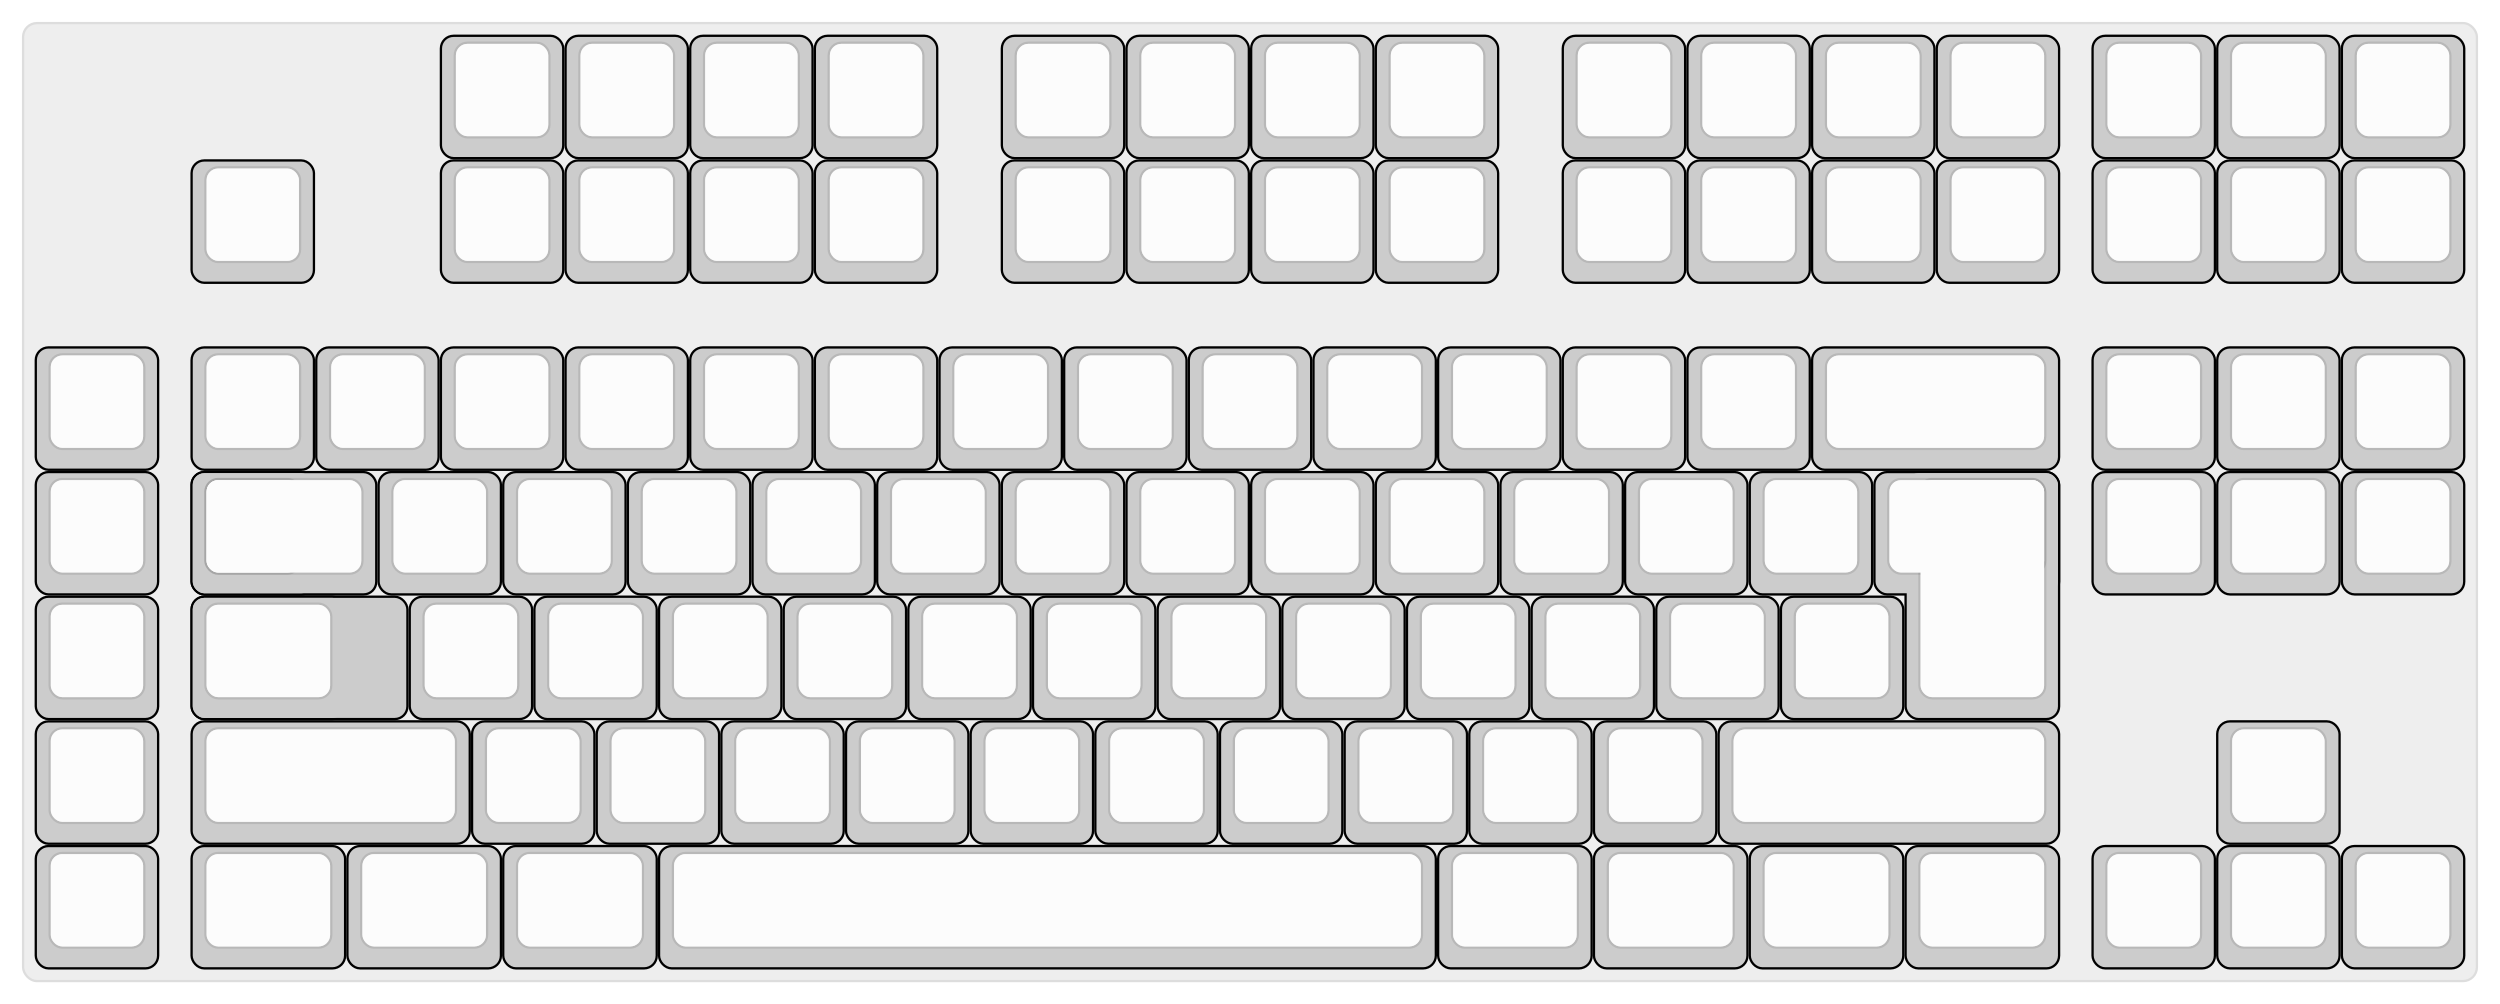 
  <svg width='1083px'
       height='435px'
       viewBox='0 0 1083 435'
       xmlns='http://www.w3.org/2000/svg'
       xmlns:xlink="http://www.w3.org/1999/xlink">

    <style type='text/css'>
    .keycap .border { stroke: black; stroke-width: 2; }
    .keycap .inner.border { stroke: rgba(0,0,0,.1); }
    </style>
    <defs>
      <linearGradient id="DCS">
        <stop offset="0%" stop-color="black" stop-opacity="0"/>
        <stop offset="40%" stop-color="black" stop-opacity="0.1"/>
        <stop offset="60%" stop-color="black" stop-opacity="0.1"/>
        <stop offset="100%" stop-color="black" stop-opacity="0"/>
      </linearGradient>
      <linearGradient id="SPACE" x1="0%" x2="0%" y1="0%" y2="100%">
        <stop offset="0%" stop-color="black" stop-opacity="0.1"/>
        <stop offset="20%" stop-color="black" stop-opacity="0.0"/>
        <stop offset="40%" stop-color="black" stop-opacity="0.0"/>
        <stop offset="100%" stop-color="black" stop-opacity="0.1"/>
      </linearGradient>
      <radialGradient id="DSA">
        <stop offset="0%" stop-color="black" stop-opacity="0.1"/>
        <stop offset="10%" stop-color="black" stop-opacity="0.1"/>
        <stop offset="100%" stop-color="black" stop-opacity="0"/>
      </radialGradient>
      <radialGradient id="SA" xlink:href="#DSA" />
    </defs>

    <g transform='translate(10,10)'>
      <rect width="1063" height="415"
            stroke="#ddd" stroke-width="1" fill="#eeeeee" rx="6"/>
      <g transform='translate(5,5)'>
        
  <g class='  keycap'
  >

  
    <!-- Outer Border -->
    <rect x="176.5" y="1"
          width="52" height="52"
          rx="5" fill="#cccccc" class="outer border"/>
    
    <!-- Outer Fill -->
    <rect x="176.5" y="1"
          width="52" height="52"
          rx="5" fill="#cccccc"/>
    

    
      <!-- Inner Border -->
      <rect x="182.5" y="4"
            width="40" height="40"
            rx="5" fill="#fcfcfc" class="inner border"/>
      
      <!-- Inner Fill -->
      <rect x="182.5" y="4"
            width="40" height="40"
            rx="5" fill="#fcfcfc"/>
      
      

     
   
  </g>

  <g class='  keycap'
  >

  
    <!-- Outer Border -->
    <rect x="230.5" y="1"
          width="52" height="52"
          rx="5" fill="#cccccc" class="outer border"/>
    
    <!-- Outer Fill -->
    <rect x="230.5" y="1"
          width="52" height="52"
          rx="5" fill="#cccccc"/>
    

    
      <!-- Inner Border -->
      <rect x="236.5" y="4"
            width="40" height="40"
            rx="5" fill="#fcfcfc" class="inner border"/>
      
      <!-- Inner Fill -->
      <rect x="236.5" y="4"
            width="40" height="40"
            rx="5" fill="#fcfcfc"/>
      
      

     
   
  </g>

  <g class='  keycap'
  >

  
    <!-- Outer Border -->
    <rect x="284.5" y="1"
          width="52" height="52"
          rx="5" fill="#cccccc" class="outer border"/>
    
    <!-- Outer Fill -->
    <rect x="284.5" y="1"
          width="52" height="52"
          rx="5" fill="#cccccc"/>
    

    
      <!-- Inner Border -->
      <rect x="290.5" y="4"
            width="40" height="40"
            rx="5" fill="#fcfcfc" class="inner border"/>
      
      <!-- Inner Fill -->
      <rect x="290.5" y="4"
            width="40" height="40"
            rx="5" fill="#fcfcfc"/>
      
      

     
   
  </g>

  <g class='  keycap'
  >

  
    <!-- Outer Border -->
    <rect x="338.5" y="1"
          width="52" height="52"
          rx="5" fill="#cccccc" class="outer border"/>
    
    <!-- Outer Fill -->
    <rect x="338.5" y="1"
          width="52" height="52"
          rx="5" fill="#cccccc"/>
    

    
      <!-- Inner Border -->
      <rect x="344.5" y="4"
            width="40" height="40"
            rx="5" fill="#fcfcfc" class="inner border"/>
      
      <!-- Inner Fill -->
      <rect x="344.5" y="4"
            width="40" height="40"
            rx="5" fill="#fcfcfc"/>
      
      

     
   
  </g>

  <g class='  keycap'
  >

  
    <!-- Outer Border -->
    <rect x="419.5" y="1"
          width="52" height="52"
          rx="5" fill="#cccccc" class="outer border"/>
    
    <!-- Outer Fill -->
    <rect x="419.5" y="1"
          width="52" height="52"
          rx="5" fill="#cccccc"/>
    

    
      <!-- Inner Border -->
      <rect x="425.5" y="4"
            width="40" height="40"
            rx="5" fill="#fcfcfc" class="inner border"/>
      
      <!-- Inner Fill -->
      <rect x="425.5" y="4"
            width="40" height="40"
            rx="5" fill="#fcfcfc"/>
      
      

     
   
  </g>

  <g class='  keycap'
  >

  
    <!-- Outer Border -->
    <rect x="473.5" y="1"
          width="52" height="52"
          rx="5" fill="#cccccc" class="outer border"/>
    
    <!-- Outer Fill -->
    <rect x="473.5" y="1"
          width="52" height="52"
          rx="5" fill="#cccccc"/>
    

    
      <!-- Inner Border -->
      <rect x="479.5" y="4"
            width="40" height="40"
            rx="5" fill="#fcfcfc" class="inner border"/>
      
      <!-- Inner Fill -->
      <rect x="479.5" y="4"
            width="40" height="40"
            rx="5" fill="#fcfcfc"/>
      
      

     
   
  </g>

  <g class='  keycap'
  >

  
    <!-- Outer Border -->
    <rect x="527.5" y="1"
          width="52" height="52"
          rx="5" fill="#cccccc" class="outer border"/>
    
    <!-- Outer Fill -->
    <rect x="527.5" y="1"
          width="52" height="52"
          rx="5" fill="#cccccc"/>
    

    
      <!-- Inner Border -->
      <rect x="533.5" y="4"
            width="40" height="40"
            rx="5" fill="#fcfcfc" class="inner border"/>
      
      <!-- Inner Fill -->
      <rect x="533.5" y="4"
            width="40" height="40"
            rx="5" fill="#fcfcfc"/>
      
      

     
   
  </g>

  <g class='  keycap'
  >

  
    <!-- Outer Border -->
    <rect x="581.5" y="1"
          width="52" height="52"
          rx="5" fill="#cccccc" class="outer border"/>
    
    <!-- Outer Fill -->
    <rect x="581.5" y="1"
          width="52" height="52"
          rx="5" fill="#cccccc"/>
    

    
      <!-- Inner Border -->
      <rect x="587.5" y="4"
            width="40" height="40"
            rx="5" fill="#fcfcfc" class="inner border"/>
      
      <!-- Inner Fill -->
      <rect x="587.5" y="4"
            width="40" height="40"
            rx="5" fill="#fcfcfc"/>
      
      

     
   
  </g>

  <g class='  keycap'
  >

  
    <!-- Outer Border -->
    <rect x="662.5" y="1"
          width="52" height="52"
          rx="5" fill="#cccccc" class="outer border"/>
    
    <!-- Outer Fill -->
    <rect x="662.5" y="1"
          width="52" height="52"
          rx="5" fill="#cccccc"/>
    

    
      <!-- Inner Border -->
      <rect x="668.5" y="4"
            width="40" height="40"
            rx="5" fill="#fcfcfc" class="inner border"/>
      
      <!-- Inner Fill -->
      <rect x="668.5" y="4"
            width="40" height="40"
            rx="5" fill="#fcfcfc"/>
      
      

     
   
  </g>

  <g class='  keycap'
  >

  
    <!-- Outer Border -->
    <rect x="716.5" y="1"
          width="52" height="52"
          rx="5" fill="#cccccc" class="outer border"/>
    
    <!-- Outer Fill -->
    <rect x="716.5" y="1"
          width="52" height="52"
          rx="5" fill="#cccccc"/>
    

    
      <!-- Inner Border -->
      <rect x="722.5" y="4"
            width="40" height="40"
            rx="5" fill="#fcfcfc" class="inner border"/>
      
      <!-- Inner Fill -->
      <rect x="722.5" y="4"
            width="40" height="40"
            rx="5" fill="#fcfcfc"/>
      
      

     
   
  </g>

  <g class='  keycap'
  >

  
    <!-- Outer Border -->
    <rect x="770.5" y="1"
          width="52" height="52"
          rx="5" fill="#cccccc" class="outer border"/>
    
    <!-- Outer Fill -->
    <rect x="770.5" y="1"
          width="52" height="52"
          rx="5" fill="#cccccc"/>
    

    
      <!-- Inner Border -->
      <rect x="776.5" y="4"
            width="40" height="40"
            rx="5" fill="#fcfcfc" class="inner border"/>
      
      <!-- Inner Fill -->
      <rect x="776.5" y="4"
            width="40" height="40"
            rx="5" fill="#fcfcfc"/>
      
      

     
   
  </g>

  <g class='  keycap'
  >

  
    <!-- Outer Border -->
    <rect x="824.5" y="1"
          width="52" height="52"
          rx="5" fill="#cccccc" class="outer border"/>
    
    <!-- Outer Fill -->
    <rect x="824.5" y="1"
          width="52" height="52"
          rx="5" fill="#cccccc"/>
    

    
      <!-- Inner Border -->
      <rect x="830.5" y="4"
            width="40" height="40"
            rx="5" fill="#fcfcfc" class="inner border"/>
      
      <!-- Inner Fill -->
      <rect x="830.5" y="4"
            width="40" height="40"
            rx="5" fill="#fcfcfc"/>
      
      

     
   
  </g>

  <g class='  keycap'
  >

  
    <!-- Outer Border -->
    <rect x="892" y="1"
          width="52" height="52"
          rx="5" fill="#cccccc" class="outer border"/>
    
    <!-- Outer Fill -->
    <rect x="892" y="1"
          width="52" height="52"
          rx="5" fill="#cccccc"/>
    

    
      <!-- Inner Border -->
      <rect x="898" y="4"
            width="40" height="40"
            rx="5" fill="#fcfcfc" class="inner border"/>
      
      <!-- Inner Fill -->
      <rect x="898" y="4"
            width="40" height="40"
            rx="5" fill="#fcfcfc"/>
      
      

     
   
  </g>

  <g class='  keycap'
  >

  
    <!-- Outer Border -->
    <rect x="946" y="1"
          width="52" height="52"
          rx="5" fill="#cccccc" class="outer border"/>
    
    <!-- Outer Fill -->
    <rect x="946" y="1"
          width="52" height="52"
          rx="5" fill="#cccccc"/>
    

    
      <!-- Inner Border -->
      <rect x="952" y="4"
            width="40" height="40"
            rx="5" fill="#fcfcfc" class="inner border"/>
      
      <!-- Inner Fill -->
      <rect x="952" y="4"
            width="40" height="40"
            rx="5" fill="#fcfcfc"/>
      
      

     
   
  </g>

  <g class='  keycap'
  >

  
    <!-- Outer Border -->
    <rect x="1000" y="1"
          width="52" height="52"
          rx="5" fill="#cccccc" class="outer border"/>
    
    <!-- Outer Fill -->
    <rect x="1000" y="1"
          width="52" height="52"
          rx="5" fill="#cccccc"/>
    

    
      <!-- Inner Border -->
      <rect x="1006" y="4"
            width="40" height="40"
            rx="5" fill="#fcfcfc" class="inner border"/>
      
      <!-- Inner Fill -->
      <rect x="1006" y="4"
            width="40" height="40"
            rx="5" fill="#fcfcfc"/>
      
      

     
   
  </g>

  <g class='  keycap'
  >

  
    <!-- Outer Border -->
    <rect x="68.5" y="55"
          width="52" height="52"
          rx="5" fill="#cccccc" class="outer border"/>
    
    <!-- Outer Fill -->
    <rect x="68.5" y="55"
          width="52" height="52"
          rx="5" fill="#cccccc"/>
    

    
      <!-- Inner Border -->
      <rect x="74.5" y="58"
            width="40" height="40"
            rx="5" fill="#fcfcfc" class="inner border"/>
      
      <!-- Inner Fill -->
      <rect x="74.5" y="58"
            width="40" height="40"
            rx="5" fill="#fcfcfc"/>
      
      

     
   
  </g>

  <g class='  keycap'
  >

  
    <!-- Outer Border -->
    <rect x="176.5" y="55"
          width="52" height="52"
          rx="5" fill="#cccccc" class="outer border"/>
    
    <!-- Outer Fill -->
    <rect x="176.5" y="55"
          width="52" height="52"
          rx="5" fill="#cccccc"/>
    

    
      <!-- Inner Border -->
      <rect x="182.5" y="58"
            width="40" height="40"
            rx="5" fill="#fcfcfc" class="inner border"/>
      
      <!-- Inner Fill -->
      <rect x="182.5" y="58"
            width="40" height="40"
            rx="5" fill="#fcfcfc"/>
      
      

     
   
  </g>

  <g class='  keycap'
  >

  
    <!-- Outer Border -->
    <rect x="230.5" y="55"
          width="52" height="52"
          rx="5" fill="#cccccc" class="outer border"/>
    
    <!-- Outer Fill -->
    <rect x="230.5" y="55"
          width="52" height="52"
          rx="5" fill="#cccccc"/>
    

    
      <!-- Inner Border -->
      <rect x="236.5" y="58"
            width="40" height="40"
            rx="5" fill="#fcfcfc" class="inner border"/>
      
      <!-- Inner Fill -->
      <rect x="236.5" y="58"
            width="40" height="40"
            rx="5" fill="#fcfcfc"/>
      
      

     
   
  </g>

  <g class='  keycap'
  >

  
    <!-- Outer Border -->
    <rect x="284.5" y="55"
          width="52" height="52"
          rx="5" fill="#cccccc" class="outer border"/>
    
    <!-- Outer Fill -->
    <rect x="284.5" y="55"
          width="52" height="52"
          rx="5" fill="#cccccc"/>
    

    
      <!-- Inner Border -->
      <rect x="290.5" y="58"
            width="40" height="40"
            rx="5" fill="#fcfcfc" class="inner border"/>
      
      <!-- Inner Fill -->
      <rect x="290.5" y="58"
            width="40" height="40"
            rx="5" fill="#fcfcfc"/>
      
      

     
   
  </g>

  <g class='  keycap'
  >

  
    <!-- Outer Border -->
    <rect x="338.5" y="55"
          width="52" height="52"
          rx="5" fill="#cccccc" class="outer border"/>
    
    <!-- Outer Fill -->
    <rect x="338.5" y="55"
          width="52" height="52"
          rx="5" fill="#cccccc"/>
    

    
      <!-- Inner Border -->
      <rect x="344.5" y="58"
            width="40" height="40"
            rx="5" fill="#fcfcfc" class="inner border"/>
      
      <!-- Inner Fill -->
      <rect x="344.5" y="58"
            width="40" height="40"
            rx="5" fill="#fcfcfc"/>
      
      

     
   
  </g>

  <g class='  keycap'
  >

  
    <!-- Outer Border -->
    <rect x="419.5" y="55"
          width="52" height="52"
          rx="5" fill="#cccccc" class="outer border"/>
    
    <!-- Outer Fill -->
    <rect x="419.5" y="55"
          width="52" height="52"
          rx="5" fill="#cccccc"/>
    

    
      <!-- Inner Border -->
      <rect x="425.5" y="58"
            width="40" height="40"
            rx="5" fill="#fcfcfc" class="inner border"/>
      
      <!-- Inner Fill -->
      <rect x="425.5" y="58"
            width="40" height="40"
            rx="5" fill="#fcfcfc"/>
      
      

     
   
  </g>

  <g class='  keycap'
  >

  
    <!-- Outer Border -->
    <rect x="473.5" y="55"
          width="52" height="52"
          rx="5" fill="#cccccc" class="outer border"/>
    
    <!-- Outer Fill -->
    <rect x="473.5" y="55"
          width="52" height="52"
          rx="5" fill="#cccccc"/>
    

    
      <!-- Inner Border -->
      <rect x="479.5" y="58"
            width="40" height="40"
            rx="5" fill="#fcfcfc" class="inner border"/>
      
      <!-- Inner Fill -->
      <rect x="479.5" y="58"
            width="40" height="40"
            rx="5" fill="#fcfcfc"/>
      
      

     
   
  </g>

  <g class='  keycap'
  >

  
    <!-- Outer Border -->
    <rect x="527.5" y="55"
          width="52" height="52"
          rx="5" fill="#cccccc" class="outer border"/>
    
    <!-- Outer Fill -->
    <rect x="527.5" y="55"
          width="52" height="52"
          rx="5" fill="#cccccc"/>
    

    
      <!-- Inner Border -->
      <rect x="533.5" y="58"
            width="40" height="40"
            rx="5" fill="#fcfcfc" class="inner border"/>
      
      <!-- Inner Fill -->
      <rect x="533.5" y="58"
            width="40" height="40"
            rx="5" fill="#fcfcfc"/>
      
      

     
   
  </g>

  <g class='  keycap'
  >

  
    <!-- Outer Border -->
    <rect x="581.5" y="55"
          width="52" height="52"
          rx="5" fill="#cccccc" class="outer border"/>
    
    <!-- Outer Fill -->
    <rect x="581.5" y="55"
          width="52" height="52"
          rx="5" fill="#cccccc"/>
    

    
      <!-- Inner Border -->
      <rect x="587.5" y="58"
            width="40" height="40"
            rx="5" fill="#fcfcfc" class="inner border"/>
      
      <!-- Inner Fill -->
      <rect x="587.5" y="58"
            width="40" height="40"
            rx="5" fill="#fcfcfc"/>
      
      

     
   
  </g>

  <g class='  keycap'
  >

  
    <!-- Outer Border -->
    <rect x="662.5" y="55"
          width="52" height="52"
          rx="5" fill="#cccccc" class="outer border"/>
    
    <!-- Outer Fill -->
    <rect x="662.5" y="55"
          width="52" height="52"
          rx="5" fill="#cccccc"/>
    

    
      <!-- Inner Border -->
      <rect x="668.5" y="58"
            width="40" height="40"
            rx="5" fill="#fcfcfc" class="inner border"/>
      
      <!-- Inner Fill -->
      <rect x="668.5" y="58"
            width="40" height="40"
            rx="5" fill="#fcfcfc"/>
      
      

     
   
  </g>

  <g class='  keycap'
  >

  
    <!-- Outer Border -->
    <rect x="716.5" y="55"
          width="52" height="52"
          rx="5" fill="#cccccc" class="outer border"/>
    
    <!-- Outer Fill -->
    <rect x="716.5" y="55"
          width="52" height="52"
          rx="5" fill="#cccccc"/>
    

    
      <!-- Inner Border -->
      <rect x="722.5" y="58"
            width="40" height="40"
            rx="5" fill="#fcfcfc" class="inner border"/>
      
      <!-- Inner Fill -->
      <rect x="722.5" y="58"
            width="40" height="40"
            rx="5" fill="#fcfcfc"/>
      
      

     
   
  </g>

  <g class='  keycap'
  >

  
    <!-- Outer Border -->
    <rect x="770.5" y="55"
          width="52" height="52"
          rx="5" fill="#cccccc" class="outer border"/>
    
    <!-- Outer Fill -->
    <rect x="770.5" y="55"
          width="52" height="52"
          rx="5" fill="#cccccc"/>
    

    
      <!-- Inner Border -->
      <rect x="776.5" y="58"
            width="40" height="40"
            rx="5" fill="#fcfcfc" class="inner border"/>
      
      <!-- Inner Fill -->
      <rect x="776.5" y="58"
            width="40" height="40"
            rx="5" fill="#fcfcfc"/>
      
      

     
   
  </g>

  <g class='  keycap'
  >

  
    <!-- Outer Border -->
    <rect x="824.5" y="55"
          width="52" height="52"
          rx="5" fill="#cccccc" class="outer border"/>
    
    <!-- Outer Fill -->
    <rect x="824.5" y="55"
          width="52" height="52"
          rx="5" fill="#cccccc"/>
    

    
      <!-- Inner Border -->
      <rect x="830.5" y="58"
            width="40" height="40"
            rx="5" fill="#fcfcfc" class="inner border"/>
      
      <!-- Inner Fill -->
      <rect x="830.5" y="58"
            width="40" height="40"
            rx="5" fill="#fcfcfc"/>
      
      

     
   
  </g>

  <g class='  keycap'
  >

  
    <!-- Outer Border -->
    <rect x="892" y="55"
          width="52" height="52"
          rx="5" fill="#cccccc" class="outer border"/>
    
    <!-- Outer Fill -->
    <rect x="892" y="55"
          width="52" height="52"
          rx="5" fill="#cccccc"/>
    

    
      <!-- Inner Border -->
      <rect x="898" y="58"
            width="40" height="40"
            rx="5" fill="#fcfcfc" class="inner border"/>
      
      <!-- Inner Fill -->
      <rect x="898" y="58"
            width="40" height="40"
            rx="5" fill="#fcfcfc"/>
      
      

     
   
  </g>

  <g class='  keycap'
  >

  
    <!-- Outer Border -->
    <rect x="946" y="55"
          width="52" height="52"
          rx="5" fill="#cccccc" class="outer border"/>
    
    <!-- Outer Fill -->
    <rect x="946" y="55"
          width="52" height="52"
          rx="5" fill="#cccccc"/>
    

    
      <!-- Inner Border -->
      <rect x="952" y="58"
            width="40" height="40"
            rx="5" fill="#fcfcfc" class="inner border"/>
      
      <!-- Inner Fill -->
      <rect x="952" y="58"
            width="40" height="40"
            rx="5" fill="#fcfcfc"/>
      
      

     
   
  </g>

  <g class='  keycap'
  >

  
    <!-- Outer Border -->
    <rect x="1000" y="55"
          width="52" height="52"
          rx="5" fill="#cccccc" class="outer border"/>
    
    <!-- Outer Fill -->
    <rect x="1000" y="55"
          width="52" height="52"
          rx="5" fill="#cccccc"/>
    

    
      <!-- Inner Border -->
      <rect x="1006" y="58"
            width="40" height="40"
            rx="5" fill="#fcfcfc" class="inner border"/>
      
      <!-- Inner Fill -->
      <rect x="1006" y="58"
            width="40" height="40"
            rx="5" fill="#fcfcfc"/>
      
      

     
   
  </g>

  <g class='  keycap'
  >

  
    <!-- Outer Border -->
    <rect x="1" y="136"
          width="52" height="52"
          rx="5" fill="#cccccc" class="outer border"/>
    
    <!-- Outer Fill -->
    <rect x="1" y="136"
          width="52" height="52"
          rx="5" fill="#cccccc"/>
    

    
      <!-- Inner Border -->
      <rect x="7" y="139"
            width="40" height="40"
            rx="5" fill="#fcfcfc" class="inner border"/>
      
      <!-- Inner Fill -->
      <rect x="7" y="139"
            width="40" height="40"
            rx="5" fill="#fcfcfc"/>
      
      

     
   
  </g>

  <g class='  keycap'
  >

  
    <!-- Outer Border -->
    <rect x="68.5" y="136"
          width="52" height="52"
          rx="5" fill="#cccccc" class="outer border"/>
    
    <!-- Outer Fill -->
    <rect x="68.5" y="136"
          width="52" height="52"
          rx="5" fill="#cccccc"/>
    

    
      <!-- Inner Border -->
      <rect x="74.5" y="139"
            width="40" height="40"
            rx="5" fill="#fcfcfc" class="inner border"/>
      
      <!-- Inner Fill -->
      <rect x="74.5" y="139"
            width="40" height="40"
            rx="5" fill="#fcfcfc"/>
      
      

     
   
  </g>

  <g class='  keycap'
  >

  
    <!-- Outer Border -->
    <rect x="122.5" y="136"
          width="52" height="52"
          rx="5" fill="#cccccc" class="outer border"/>
    
    <!-- Outer Fill -->
    <rect x="122.5" y="136"
          width="52" height="52"
          rx="5" fill="#cccccc"/>
    

    
      <!-- Inner Border -->
      <rect x="128.5" y="139"
            width="40" height="40"
            rx="5" fill="#fcfcfc" class="inner border"/>
      
      <!-- Inner Fill -->
      <rect x="128.5" y="139"
            width="40" height="40"
            rx="5" fill="#fcfcfc"/>
      
      

     
   
  </g>

  <g class='  keycap'
  >

  
    <!-- Outer Border -->
    <rect x="176.5" y="136"
          width="52" height="52"
          rx="5" fill="#cccccc" class="outer border"/>
    
    <!-- Outer Fill -->
    <rect x="176.5" y="136"
          width="52" height="52"
          rx="5" fill="#cccccc"/>
    

    
      <!-- Inner Border -->
      <rect x="182.5" y="139"
            width="40" height="40"
            rx="5" fill="#fcfcfc" class="inner border"/>
      
      <!-- Inner Fill -->
      <rect x="182.5" y="139"
            width="40" height="40"
            rx="5" fill="#fcfcfc"/>
      
      

     
   
  </g>

  <g class='  keycap'
  >

  
    <!-- Outer Border -->
    <rect x="230.5" y="136"
          width="52" height="52"
          rx="5" fill="#cccccc" class="outer border"/>
    
    <!-- Outer Fill -->
    <rect x="230.5" y="136"
          width="52" height="52"
          rx="5" fill="#cccccc"/>
    

    
      <!-- Inner Border -->
      <rect x="236.5" y="139"
            width="40" height="40"
            rx="5" fill="#fcfcfc" class="inner border"/>
      
      <!-- Inner Fill -->
      <rect x="236.5" y="139"
            width="40" height="40"
            rx="5" fill="#fcfcfc"/>
      
      

     
   
  </g>

  <g class='  keycap'
  >

  
    <!-- Outer Border -->
    <rect x="284.5" y="136"
          width="52" height="52"
          rx="5" fill="#cccccc" class="outer border"/>
    
    <!-- Outer Fill -->
    <rect x="284.5" y="136"
          width="52" height="52"
          rx="5" fill="#cccccc"/>
    

    
      <!-- Inner Border -->
      <rect x="290.5" y="139"
            width="40" height="40"
            rx="5" fill="#fcfcfc" class="inner border"/>
      
      <!-- Inner Fill -->
      <rect x="290.5" y="139"
            width="40" height="40"
            rx="5" fill="#fcfcfc"/>
      
      

     
   
  </g>

  <g class='  keycap'
  >

  
    <!-- Outer Border -->
    <rect x="338.5" y="136"
          width="52" height="52"
          rx="5" fill="#cccccc" class="outer border"/>
    
    <!-- Outer Fill -->
    <rect x="338.5" y="136"
          width="52" height="52"
          rx="5" fill="#cccccc"/>
    

    
      <!-- Inner Border -->
      <rect x="344.5" y="139"
            width="40" height="40"
            rx="5" fill="#fcfcfc" class="inner border"/>
      
      <!-- Inner Fill -->
      <rect x="344.5" y="139"
            width="40" height="40"
            rx="5" fill="#fcfcfc"/>
      
      

     
   
  </g>

  <g class='  keycap'
  >

  
    <!-- Outer Border -->
    <rect x="392.5" y="136"
          width="52" height="52"
          rx="5" fill="#cccccc" class="outer border"/>
    
    <!-- Outer Fill -->
    <rect x="392.5" y="136"
          width="52" height="52"
          rx="5" fill="#cccccc"/>
    

    
      <!-- Inner Border -->
      <rect x="398.5" y="139"
            width="40" height="40"
            rx="5" fill="#fcfcfc" class="inner border"/>
      
      <!-- Inner Fill -->
      <rect x="398.5" y="139"
            width="40" height="40"
            rx="5" fill="#fcfcfc"/>
      
      

     
   
  </g>

  <g class='  keycap'
  >

  
    <!-- Outer Border -->
    <rect x="446.5" y="136"
          width="52" height="52"
          rx="5" fill="#cccccc" class="outer border"/>
    
    <!-- Outer Fill -->
    <rect x="446.5" y="136"
          width="52" height="52"
          rx="5" fill="#cccccc"/>
    

    
      <!-- Inner Border -->
      <rect x="452.5" y="139"
            width="40" height="40"
            rx="5" fill="#fcfcfc" class="inner border"/>
      
      <!-- Inner Fill -->
      <rect x="452.5" y="139"
            width="40" height="40"
            rx="5" fill="#fcfcfc"/>
      
      

     
   
  </g>

  <g class='  keycap'
  >

  
    <!-- Outer Border -->
    <rect x="500.5" y="136"
          width="52" height="52"
          rx="5" fill="#cccccc" class="outer border"/>
    
    <!-- Outer Fill -->
    <rect x="500.5" y="136"
          width="52" height="52"
          rx="5" fill="#cccccc"/>
    

    
      <!-- Inner Border -->
      <rect x="506.5" y="139"
            width="40" height="40"
            rx="5" fill="#fcfcfc" class="inner border"/>
      
      <!-- Inner Fill -->
      <rect x="506.5" y="139"
            width="40" height="40"
            rx="5" fill="#fcfcfc"/>
      
      

     
   
  </g>

  <g class='  keycap'
  >

  
    <!-- Outer Border -->
    <rect x="554.5" y="136"
          width="52" height="52"
          rx="5" fill="#cccccc" class="outer border"/>
    
    <!-- Outer Fill -->
    <rect x="554.5" y="136"
          width="52" height="52"
          rx="5" fill="#cccccc"/>
    

    
      <!-- Inner Border -->
      <rect x="560.5" y="139"
            width="40" height="40"
            rx="5" fill="#fcfcfc" class="inner border"/>
      
      <!-- Inner Fill -->
      <rect x="560.5" y="139"
            width="40" height="40"
            rx="5" fill="#fcfcfc"/>
      
      

     
   
  </g>

  <g class='  keycap'
  >

  
    <!-- Outer Border -->
    <rect x="608.5" y="136"
          width="52" height="52"
          rx="5" fill="#cccccc" class="outer border"/>
    
    <!-- Outer Fill -->
    <rect x="608.5" y="136"
          width="52" height="52"
          rx="5" fill="#cccccc"/>
    

    
      <!-- Inner Border -->
      <rect x="614.5" y="139"
            width="40" height="40"
            rx="5" fill="#fcfcfc" class="inner border"/>
      
      <!-- Inner Fill -->
      <rect x="614.5" y="139"
            width="40" height="40"
            rx="5" fill="#fcfcfc"/>
      
      

     
   
  </g>

  <g class='  keycap'
  >

  
    <!-- Outer Border -->
    <rect x="662.5" y="136"
          width="52" height="52"
          rx="5" fill="#cccccc" class="outer border"/>
    
    <!-- Outer Fill -->
    <rect x="662.5" y="136"
          width="52" height="52"
          rx="5" fill="#cccccc"/>
    

    
      <!-- Inner Border -->
      <rect x="668.5" y="139"
            width="40" height="40"
            rx="5" fill="#fcfcfc" class="inner border"/>
      
      <!-- Inner Fill -->
      <rect x="668.5" y="139"
            width="40" height="40"
            rx="5" fill="#fcfcfc"/>
      
      

     
   
  </g>

  <g class='  keycap'
  >

  
    <!-- Outer Border -->
    <rect x="716.5" y="136"
          width="52" height="52"
          rx="5" fill="#cccccc" class="outer border"/>
    
    <!-- Outer Fill -->
    <rect x="716.5" y="136"
          width="52" height="52"
          rx="5" fill="#cccccc"/>
    

    
      <!-- Inner Border -->
      <rect x="722.5" y="139"
            width="40" height="40"
            rx="5" fill="#fcfcfc" class="inner border"/>
      
      <!-- Inner Fill -->
      <rect x="722.5" y="139"
            width="40" height="40"
            rx="5" fill="#fcfcfc"/>
      
      

     
   
  </g>

  <g class='  keycap'
  >

  
    <!-- Outer Border -->
    <rect x="770.5" y="136"
          width="106" height="52"
          rx="5" fill="#cccccc" class="outer border"/>
    
    <!-- Outer Fill -->
    <rect x="770.5" y="136"
          width="106" height="52"
          rx="5" fill="#cccccc"/>
    

    
      <!-- Inner Border -->
      <rect x="776.5" y="139"
            width="94" height="40"
            rx="5" fill="#fcfcfc" class="inner border"/>
      
      <!-- Inner Fill -->
      <rect x="776.5" y="139"
            width="94" height="40"
            rx="5" fill="#fcfcfc"/>
      
      

     
   
  </g>

  <g class='  keycap'
  >

  
    <!-- Outer Border -->
    <rect x="892" y="136"
          width="52" height="52"
          rx="5" fill="#cccccc" class="outer border"/>
    
    <!-- Outer Fill -->
    <rect x="892" y="136"
          width="52" height="52"
          rx="5" fill="#cccccc"/>
    

    
      <!-- Inner Border -->
      <rect x="898" y="139"
            width="40" height="40"
            rx="5" fill="#fcfcfc" class="inner border"/>
      
      <!-- Inner Fill -->
      <rect x="898" y="139"
            width="40" height="40"
            rx="5" fill="#fcfcfc"/>
      
      

     
   
  </g>

  <g class='  keycap'
  >

  
    <!-- Outer Border -->
    <rect x="946" y="136"
          width="52" height="52"
          rx="5" fill="#cccccc" class="outer border"/>
    
    <!-- Outer Fill -->
    <rect x="946" y="136"
          width="52" height="52"
          rx="5" fill="#cccccc"/>
    

    
      <!-- Inner Border -->
      <rect x="952" y="139"
            width="40" height="40"
            rx="5" fill="#fcfcfc" class="inner border"/>
      
      <!-- Inner Fill -->
      <rect x="952" y="139"
            width="40" height="40"
            rx="5" fill="#fcfcfc"/>
      
      

     
   
  </g>

  <g class='  keycap'
  >

  
    <!-- Outer Border -->
    <rect x="1000" y="136"
          width="52" height="52"
          rx="5" fill="#cccccc" class="outer border"/>
    
    <!-- Outer Fill -->
    <rect x="1000" y="136"
          width="52" height="52"
          rx="5" fill="#cccccc"/>
    

    
      <!-- Inner Border -->
      <rect x="1006" y="139"
            width="40" height="40"
            rx="5" fill="#fcfcfc" class="inner border"/>
      
      <!-- Inner Fill -->
      <rect x="1006" y="139"
            width="40" height="40"
            rx="5" fill="#fcfcfc"/>
      
      

     
   
  </g>

  <g class='  keycap'
  >

  
    <!-- Outer Border -->
    <rect x="1" y="190"
          width="52" height="52"
          rx="5" fill="#cccccc" class="outer border"/>
    
    <!-- Outer Fill -->
    <rect x="1" y="190"
          width="52" height="52"
          rx="5" fill="#cccccc"/>
    

    
      <!-- Inner Border -->
      <rect x="7" y="193"
            width="40" height="40"
            rx="5" fill="#fcfcfc" class="inner border"/>
      
      <!-- Inner Fill -->
      <rect x="7" y="193"
            width="40" height="40"
            rx="5" fill="#fcfcfc"/>
      
      

     
   
  </g>

  <g class='  keycap'
  >

  
    <!-- Outer Border -->
    <rect x="68.5" y="190"
          width="52" height="52"
          rx="5" fill="#cccccc" class="outer border"/>
    
      <rect x="68.5" y="190"
            width="79" height="52"
            rx="5" fill="#cccccc" class="outer border"/>
    
    <!-- Outer Fill -->
    <rect x="68.5" y="190"
          width="52" height="52"
          rx="5" fill="#cccccc"/>
    
      <rect x="68.5" y="190"
            width="79" height="52"
            rx="5" fill="#cccccc"/>
    

    
      <!-- Inner Border -->
      <rect x="74.5" y="193"
            width="40" height="40"
            rx="5" fill="#fcfcfc" class="inner border"/>
      
        <rect x="74.5" y="193"
              width="67" height="40"
              rx="5" fill="#fcfcfc" class="inner border"/>
      
      <!-- Inner Fill -->
      <rect x="74.5" y="193"
            width="40" height="40"
            rx="5" fill="#fcfcfc"/>
      
        <rect x="74.5" y="193"
              width="67" height="40"
              rx="5" fill="#fcfcfc"/>
      
      

     
   
  </g>

  <g class='  keycap'
  >

  
    <!-- Outer Border -->
    <rect x="149.5" y="190"
          width="52" height="52"
          rx="5" fill="#cccccc" class="outer border"/>
    
    <!-- Outer Fill -->
    <rect x="149.5" y="190"
          width="52" height="52"
          rx="5" fill="#cccccc"/>
    

    
      <!-- Inner Border -->
      <rect x="155.5" y="193"
            width="40" height="40"
            rx="5" fill="#fcfcfc" class="inner border"/>
      
      <!-- Inner Fill -->
      <rect x="155.5" y="193"
            width="40" height="40"
            rx="5" fill="#fcfcfc"/>
      
      

     
   
  </g>

  <g class='  keycap'
  >

  
    <!-- Outer Border -->
    <rect x="203.5" y="190"
          width="52" height="52"
          rx="5" fill="#cccccc" class="outer border"/>
    
    <!-- Outer Fill -->
    <rect x="203.5" y="190"
          width="52" height="52"
          rx="5" fill="#cccccc"/>
    

    
      <!-- Inner Border -->
      <rect x="209.5" y="193"
            width="40" height="40"
            rx="5" fill="#fcfcfc" class="inner border"/>
      
      <!-- Inner Fill -->
      <rect x="209.5" y="193"
            width="40" height="40"
            rx="5" fill="#fcfcfc"/>
      
      

     
   
  </g>

  <g class='  keycap'
  >

  
    <!-- Outer Border -->
    <rect x="257.5" y="190"
          width="52" height="52"
          rx="5" fill="#cccccc" class="outer border"/>
    
    <!-- Outer Fill -->
    <rect x="257.5" y="190"
          width="52" height="52"
          rx="5" fill="#cccccc"/>
    

    
      <!-- Inner Border -->
      <rect x="263.5" y="193"
            width="40" height="40"
            rx="5" fill="#fcfcfc" class="inner border"/>
      
      <!-- Inner Fill -->
      <rect x="263.5" y="193"
            width="40" height="40"
            rx="5" fill="#fcfcfc"/>
      
      

     
   
  </g>

  <g class='  keycap'
  >

  
    <!-- Outer Border -->
    <rect x="311.5" y="190"
          width="52" height="52"
          rx="5" fill="#cccccc" class="outer border"/>
    
    <!-- Outer Fill -->
    <rect x="311.5" y="190"
          width="52" height="52"
          rx="5" fill="#cccccc"/>
    

    
      <!-- Inner Border -->
      <rect x="317.5" y="193"
            width="40" height="40"
            rx="5" fill="#fcfcfc" class="inner border"/>
      
      <!-- Inner Fill -->
      <rect x="317.5" y="193"
            width="40" height="40"
            rx="5" fill="#fcfcfc"/>
      
      

     
   
  </g>

  <g class='  keycap'
  >

  
    <!-- Outer Border -->
    <rect x="365.5" y="190"
          width="52" height="52"
          rx="5" fill="#cccccc" class="outer border"/>
    
    <!-- Outer Fill -->
    <rect x="365.5" y="190"
          width="52" height="52"
          rx="5" fill="#cccccc"/>
    

    
      <!-- Inner Border -->
      <rect x="371.5" y="193"
            width="40" height="40"
            rx="5" fill="#fcfcfc" class="inner border"/>
      
      <!-- Inner Fill -->
      <rect x="371.5" y="193"
            width="40" height="40"
            rx="5" fill="#fcfcfc"/>
      
      

     
   
  </g>

  <g class='  keycap'
  >

  
    <!-- Outer Border -->
    <rect x="419.5" y="190"
          width="52" height="52"
          rx="5" fill="#cccccc" class="outer border"/>
    
    <!-- Outer Fill -->
    <rect x="419.5" y="190"
          width="52" height="52"
          rx="5" fill="#cccccc"/>
    

    
      <!-- Inner Border -->
      <rect x="425.5" y="193"
            width="40" height="40"
            rx="5" fill="#fcfcfc" class="inner border"/>
      
      <!-- Inner Fill -->
      <rect x="425.5" y="193"
            width="40" height="40"
            rx="5" fill="#fcfcfc"/>
      
      

     
   
  </g>

  <g class='  keycap'
  >

  
    <!-- Outer Border -->
    <rect x="473.5" y="190"
          width="52" height="52"
          rx="5" fill="#cccccc" class="outer border"/>
    
    <!-- Outer Fill -->
    <rect x="473.5" y="190"
          width="52" height="52"
          rx="5" fill="#cccccc"/>
    

    
      <!-- Inner Border -->
      <rect x="479.5" y="193"
            width="40" height="40"
            rx="5" fill="#fcfcfc" class="inner border"/>
      
      <!-- Inner Fill -->
      <rect x="479.5" y="193"
            width="40" height="40"
            rx="5" fill="#fcfcfc"/>
      
      

     
   
  </g>

  <g class='  keycap'
  >

  
    <!-- Outer Border -->
    <rect x="527.5" y="190"
          width="52" height="52"
          rx="5" fill="#cccccc" class="outer border"/>
    
    <!-- Outer Fill -->
    <rect x="527.5" y="190"
          width="52" height="52"
          rx="5" fill="#cccccc"/>
    

    
      <!-- Inner Border -->
      <rect x="533.5" y="193"
            width="40" height="40"
            rx="5" fill="#fcfcfc" class="inner border"/>
      
      <!-- Inner Fill -->
      <rect x="533.5" y="193"
            width="40" height="40"
            rx="5" fill="#fcfcfc"/>
      
      

     
   
  </g>

  <g class='  keycap'
  >

  
    <!-- Outer Border -->
    <rect x="581.5" y="190"
          width="52" height="52"
          rx="5" fill="#cccccc" class="outer border"/>
    
    <!-- Outer Fill -->
    <rect x="581.5" y="190"
          width="52" height="52"
          rx="5" fill="#cccccc"/>
    

    
      <!-- Inner Border -->
      <rect x="587.5" y="193"
            width="40" height="40"
            rx="5" fill="#fcfcfc" class="inner border"/>
      
      <!-- Inner Fill -->
      <rect x="587.5" y="193"
            width="40" height="40"
            rx="5" fill="#fcfcfc"/>
      
      

     
   
  </g>

  <g class='  keycap'
  >

  
    <!-- Outer Border -->
    <rect x="635.5" y="190"
          width="52" height="52"
          rx="5" fill="#cccccc" class="outer border"/>
    
    <!-- Outer Fill -->
    <rect x="635.5" y="190"
          width="52" height="52"
          rx="5" fill="#cccccc"/>
    

    
      <!-- Inner Border -->
      <rect x="641.5" y="193"
            width="40" height="40"
            rx="5" fill="#fcfcfc" class="inner border"/>
      
      <!-- Inner Fill -->
      <rect x="641.5" y="193"
            width="40" height="40"
            rx="5" fill="#fcfcfc"/>
      
      

     
   
  </g>

  <g class='  keycap'
  >

  
    <!-- Outer Border -->
    <rect x="689.5" y="190"
          width="52" height="52"
          rx="5" fill="#cccccc" class="outer border"/>
    
    <!-- Outer Fill -->
    <rect x="689.5" y="190"
          width="52" height="52"
          rx="5" fill="#cccccc"/>
    

    
      <!-- Inner Border -->
      <rect x="695.5" y="193"
            width="40" height="40"
            rx="5" fill="#fcfcfc" class="inner border"/>
      
      <!-- Inner Fill -->
      <rect x="695.5" y="193"
            width="40" height="40"
            rx="5" fill="#fcfcfc"/>
      
      

     
   
  </g>

  <g class='  keycap'
  >

  
    <!-- Outer Border -->
    <rect x="743.5" y="190"
          width="52" height="52"
          rx="5" fill="#cccccc" class="outer border"/>
    
    <!-- Outer Fill -->
    <rect x="743.5" y="190"
          width="52" height="52"
          rx="5" fill="#cccccc"/>
    

    
      <!-- Inner Border -->
      <rect x="749.5" y="193"
            width="40" height="40"
            rx="5" fill="#fcfcfc" class="inner border"/>
      
      <!-- Inner Fill -->
      <rect x="749.5" y="193"
            width="40" height="40"
            rx="5" fill="#fcfcfc"/>
      
      

     
   
  </g>

  <g class='  keycap'
  >

  
    <!-- Outer Border -->
    <rect x="811" y="190"
          width="65.5" height="106"
          rx="5" fill="#cccccc" class="outer border"/>
    
      <rect x="797.5" y="190"
            width="79" height="52"
            rx="5" fill="#cccccc" class="outer border"/>
    
    <!-- Outer Fill -->
    <rect x="811" y="190"
          width="65.5" height="106"
          rx="5" fill="#cccccc"/>
    
      <rect x="797.5" y="190"
            width="79" height="52"
            rx="5" fill="#cccccc"/>
    

    
      <!-- Inner Border -->
      <rect x="817" y="193"
            width="53.5" height="94"
            rx="5" fill="#fcfcfc" class="inner border"/>
      
        <rect x="803.5" y="193"
              width="67" height="40"
              rx="5" fill="#fcfcfc" class="inner border"/>
      
      <!-- Inner Fill -->
      <rect x="817" y="193"
            width="53.5" height="94"
            rx="5" fill="#fcfcfc"/>
      
        <rect x="803.5" y="193"
              width="67" height="40"
              rx="5" fill="#fcfcfc"/>
      
      

     
   
  </g>

  <g class='  keycap'
  >

  
    <!-- Outer Border -->
    <rect x="892" y="190"
          width="52" height="52"
          rx="5" fill="#cccccc" class="outer border"/>
    
    <!-- Outer Fill -->
    <rect x="892" y="190"
          width="52" height="52"
          rx="5" fill="#cccccc"/>
    

    
      <!-- Inner Border -->
      <rect x="898" y="193"
            width="40" height="40"
            rx="5" fill="#fcfcfc" class="inner border"/>
      
      <!-- Inner Fill -->
      <rect x="898" y="193"
            width="40" height="40"
            rx="5" fill="#fcfcfc"/>
      
      

     
   
  </g>

  <g class='  keycap'
  >

  
    <!-- Outer Border -->
    <rect x="946" y="190"
          width="52" height="52"
          rx="5" fill="#cccccc" class="outer border"/>
    
    <!-- Outer Fill -->
    <rect x="946" y="190"
          width="52" height="52"
          rx="5" fill="#cccccc"/>
    

    
      <!-- Inner Border -->
      <rect x="952" y="193"
            width="40" height="40"
            rx="5" fill="#fcfcfc" class="inner border"/>
      
      <!-- Inner Fill -->
      <rect x="952" y="193"
            width="40" height="40"
            rx="5" fill="#fcfcfc"/>
      
      

     
   
  </g>

  <g class='  keycap'
  >

  
    <!-- Outer Border -->
    <rect x="1000" y="190"
          width="52" height="52"
          rx="5" fill="#cccccc" class="outer border"/>
    
    <!-- Outer Fill -->
    <rect x="1000" y="190"
          width="52" height="52"
          rx="5" fill="#cccccc"/>
    

    
      <!-- Inner Border -->
      <rect x="1006" y="193"
            width="40" height="40"
            rx="5" fill="#fcfcfc" class="inner border"/>
      
      <!-- Inner Fill -->
      <rect x="1006" y="193"
            width="40" height="40"
            rx="5" fill="#fcfcfc"/>
      
      

     
   
  </g>

  <g class='  keycap'
  >

  
    <!-- Outer Border -->
    <rect x="1" y="244"
          width="52" height="52"
          rx="5" fill="#cccccc" class="outer border"/>
    
    <!-- Outer Fill -->
    <rect x="1" y="244"
          width="52" height="52"
          rx="5" fill="#cccccc"/>
    

    
      <!-- Inner Border -->
      <rect x="7" y="247"
            width="40" height="40"
            rx="5" fill="#fcfcfc" class="inner border"/>
      
      <!-- Inner Fill -->
      <rect x="7" y="247"
            width="40" height="40"
            rx="5" fill="#fcfcfc"/>
      
      

     
   
  </g>

  <g class='  keycap'
  >

  
    <!-- Outer Border -->
    <rect x="68.5" y="244"
          width="65.5" height="52"
          rx="5" fill="#cccccc" class="outer border"/>
    
      <rect x="68.5" y="244"
            width="92.5" height="52"
            rx="5" fill="#cccccc" class="outer border"/>
    
    <!-- Outer Fill -->
    <rect x="68.5" y="244"
          width="65.5" height="52"
          rx="5" fill="#cccccc"/>
    
      <rect x="68.5" y="244"
            width="92.5" height="52"
            rx="5" fill="#cccccc"/>
    

    
      <!-- Inner Border -->
      <rect x="74.5" y="247"
            width="53.5" height="40"
            rx="5" fill="#fcfcfc" class="inner border"/>
      
      <!-- Inner Fill -->
      <rect x="74.5" y="247"
            width="53.5" height="40"
            rx="5" fill="#fcfcfc"/>
      
      

     
   
  </g>

  <g class='  keycap'
  >

  
    <!-- Outer Border -->
    <rect x="163" y="244"
          width="52" height="52"
          rx="5" fill="#cccccc" class="outer border"/>
    
    <!-- Outer Fill -->
    <rect x="163" y="244"
          width="52" height="52"
          rx="5" fill="#cccccc"/>
    

    
      <!-- Inner Border -->
      <rect x="169" y="247"
            width="40" height="40"
            rx="5" fill="#fcfcfc" class="inner border"/>
      
      <!-- Inner Fill -->
      <rect x="169" y="247"
            width="40" height="40"
            rx="5" fill="#fcfcfc"/>
      
      

     
   
  </g>

  <g class='  keycap'
  >

  
    <!-- Outer Border -->
    <rect x="217" y="244"
          width="52" height="52"
          rx="5" fill="#cccccc" class="outer border"/>
    
    <!-- Outer Fill -->
    <rect x="217" y="244"
          width="52" height="52"
          rx="5" fill="#cccccc"/>
    

    
      <!-- Inner Border -->
      <rect x="223" y="247"
            width="40" height="40"
            rx="5" fill="#fcfcfc" class="inner border"/>
      
      <!-- Inner Fill -->
      <rect x="223" y="247"
            width="40" height="40"
            rx="5" fill="#fcfcfc"/>
      
      

     
   
  </g>

  <g class='  keycap'
  >

  
    <!-- Outer Border -->
    <rect x="271" y="244"
          width="52" height="52"
          rx="5" fill="#cccccc" class="outer border"/>
    
    <!-- Outer Fill -->
    <rect x="271" y="244"
          width="52" height="52"
          rx="5" fill="#cccccc"/>
    

    
      <!-- Inner Border -->
      <rect x="277" y="247"
            width="40" height="40"
            rx="5" fill="#fcfcfc" class="inner border"/>
      
      <!-- Inner Fill -->
      <rect x="277" y="247"
            width="40" height="40"
            rx="5" fill="#fcfcfc"/>
      
      

     
   
  </g>

  <g class='  keycap'
  >

  
    <!-- Outer Border -->
    <rect x="325" y="244"
          width="52" height="52"
          rx="5" fill="#cccccc" class="outer border"/>
    
    <!-- Outer Fill -->
    <rect x="325" y="244"
          width="52" height="52"
          rx="5" fill="#cccccc"/>
    

    
      <!-- Inner Border -->
      <rect x="331" y="247"
            width="40" height="40"
            rx="5" fill="#fcfcfc" class="inner border"/>
      
      <!-- Inner Fill -->
      <rect x="331" y="247"
            width="40" height="40"
            rx="5" fill="#fcfcfc"/>
      
      

     
   
  </g>

  <g class='  keycap'
  >

  
    <!-- Outer Border -->
    <rect x="379" y="244"
          width="52" height="52"
          rx="5" fill="#cccccc" class="outer border"/>
    
    <!-- Outer Fill -->
    <rect x="379" y="244"
          width="52" height="52"
          rx="5" fill="#cccccc"/>
    

    
      <!-- Inner Border -->
      <rect x="385" y="247"
            width="40" height="40"
            rx="5" fill="#fcfcfc" class="inner border"/>
      
      <!-- Inner Fill -->
      <rect x="385" y="247"
            width="40" height="40"
            rx="5" fill="#fcfcfc"/>
      
      

     
   
  </g>

  <g class='  keycap'
  >

  
    <!-- Outer Border -->
    <rect x="433" y="244"
          width="52" height="52"
          rx="5" fill="#cccccc" class="outer border"/>
    
    <!-- Outer Fill -->
    <rect x="433" y="244"
          width="52" height="52"
          rx="5" fill="#cccccc"/>
    

    
      <!-- Inner Border -->
      <rect x="439" y="247"
            width="40" height="40"
            rx="5" fill="#fcfcfc" class="inner border"/>
      
      <!-- Inner Fill -->
      <rect x="439" y="247"
            width="40" height="40"
            rx="5" fill="#fcfcfc"/>
      
      

     
   
  </g>

  <g class='  keycap'
  >

  
    <!-- Outer Border -->
    <rect x="487" y="244"
          width="52" height="52"
          rx="5" fill="#cccccc" class="outer border"/>
    
    <!-- Outer Fill -->
    <rect x="487" y="244"
          width="52" height="52"
          rx="5" fill="#cccccc"/>
    

    
      <!-- Inner Border -->
      <rect x="493" y="247"
            width="40" height="40"
            rx="5" fill="#fcfcfc" class="inner border"/>
      
      <!-- Inner Fill -->
      <rect x="493" y="247"
            width="40" height="40"
            rx="5" fill="#fcfcfc"/>
      
      

     
   
  </g>

  <g class='  keycap'
  >

  
    <!-- Outer Border -->
    <rect x="541" y="244"
          width="52" height="52"
          rx="5" fill="#cccccc" class="outer border"/>
    
    <!-- Outer Fill -->
    <rect x="541" y="244"
          width="52" height="52"
          rx="5" fill="#cccccc"/>
    

    
      <!-- Inner Border -->
      <rect x="547" y="247"
            width="40" height="40"
            rx="5" fill="#fcfcfc" class="inner border"/>
      
      <!-- Inner Fill -->
      <rect x="547" y="247"
            width="40" height="40"
            rx="5" fill="#fcfcfc"/>
      
      

     
   
  </g>

  <g class='  keycap'
  >

  
    <!-- Outer Border -->
    <rect x="595" y="244"
          width="52" height="52"
          rx="5" fill="#cccccc" class="outer border"/>
    
    <!-- Outer Fill -->
    <rect x="595" y="244"
          width="52" height="52"
          rx="5" fill="#cccccc"/>
    

    
      <!-- Inner Border -->
      <rect x="601" y="247"
            width="40" height="40"
            rx="5" fill="#fcfcfc" class="inner border"/>
      
      <!-- Inner Fill -->
      <rect x="601" y="247"
            width="40" height="40"
            rx="5" fill="#fcfcfc"/>
      
      

     
   
  </g>

  <g class='  keycap'
  >

  
    <!-- Outer Border -->
    <rect x="649" y="244"
          width="52" height="52"
          rx="5" fill="#cccccc" class="outer border"/>
    
    <!-- Outer Fill -->
    <rect x="649" y="244"
          width="52" height="52"
          rx="5" fill="#cccccc"/>
    

    
      <!-- Inner Border -->
      <rect x="655" y="247"
            width="40" height="40"
            rx="5" fill="#fcfcfc" class="inner border"/>
      
      <!-- Inner Fill -->
      <rect x="655" y="247"
            width="40" height="40"
            rx="5" fill="#fcfcfc"/>
      
      

     
   
  </g>

  <g class='  keycap'
  >

  
    <!-- Outer Border -->
    <rect x="703" y="244"
          width="52" height="52"
          rx="5" fill="#cccccc" class="outer border"/>
    
    <!-- Outer Fill -->
    <rect x="703" y="244"
          width="52" height="52"
          rx="5" fill="#cccccc"/>
    

    
      <!-- Inner Border -->
      <rect x="709" y="247"
            width="40" height="40"
            rx="5" fill="#fcfcfc" class="inner border"/>
      
      <!-- Inner Fill -->
      <rect x="709" y="247"
            width="40" height="40"
            rx="5" fill="#fcfcfc"/>
      
      

     
   
  </g>

  <g class='  keycap'
  >

  
    <!-- Outer Border -->
    <rect x="757" y="244"
          width="52" height="52"
          rx="5" fill="#cccccc" class="outer border"/>
    
    <!-- Outer Fill -->
    <rect x="757" y="244"
          width="52" height="52"
          rx="5" fill="#cccccc"/>
    

    
      <!-- Inner Border -->
      <rect x="763" y="247"
            width="40" height="40"
            rx="5" fill="#fcfcfc" class="inner border"/>
      
      <!-- Inner Fill -->
      <rect x="763" y="247"
            width="40" height="40"
            rx="5" fill="#fcfcfc"/>
      
      

     
   
  </g>

  <g class='  keycap'
  >

  
    <!-- Outer Border -->
    <rect x="1" y="298"
          width="52" height="52"
          rx="5" fill="#cccccc" class="outer border"/>
    
    <!-- Outer Fill -->
    <rect x="1" y="298"
          width="52" height="52"
          rx="5" fill="#cccccc"/>
    

    
      <!-- Inner Border -->
      <rect x="7" y="301"
            width="40" height="40"
            rx="5" fill="#fcfcfc" class="inner border"/>
      
      <!-- Inner Fill -->
      <rect x="7" y="301"
            width="40" height="40"
            rx="5" fill="#fcfcfc"/>
      
      

     
   
  </g>

  <g class='  keycap'
  >

  
    <!-- Outer Border -->
    <rect x="68.5" y="298"
          width="119.5" height="52"
          rx="5" fill="#cccccc" class="outer border"/>
    
    <!-- Outer Fill -->
    <rect x="68.5" y="298"
          width="119.5" height="52"
          rx="5" fill="#cccccc"/>
    

    
      <!-- Inner Border -->
      <rect x="74.5" y="301"
            width="107.5" height="40"
            rx="5" fill="#fcfcfc" class="inner border"/>
      
      <!-- Inner Fill -->
      <rect x="74.5" y="301"
            width="107.5" height="40"
            rx="5" fill="#fcfcfc"/>
      
      

     
   
  </g>

  <g class='  keycap'
  >

  
    <!-- Outer Border -->
    <rect x="190" y="298"
          width="52" height="52"
          rx="5" fill="#cccccc" class="outer border"/>
    
    <!-- Outer Fill -->
    <rect x="190" y="298"
          width="52" height="52"
          rx="5" fill="#cccccc"/>
    

    
      <!-- Inner Border -->
      <rect x="196" y="301"
            width="40" height="40"
            rx="5" fill="#fcfcfc" class="inner border"/>
      
      <!-- Inner Fill -->
      <rect x="196" y="301"
            width="40" height="40"
            rx="5" fill="#fcfcfc"/>
      
      

     
   
  </g>

  <g class='  keycap'
  >

  
    <!-- Outer Border -->
    <rect x="244" y="298"
          width="52" height="52"
          rx="5" fill="#cccccc" class="outer border"/>
    
    <!-- Outer Fill -->
    <rect x="244" y="298"
          width="52" height="52"
          rx="5" fill="#cccccc"/>
    

    
      <!-- Inner Border -->
      <rect x="250" y="301"
            width="40" height="40"
            rx="5" fill="#fcfcfc" class="inner border"/>
      
      <!-- Inner Fill -->
      <rect x="250" y="301"
            width="40" height="40"
            rx="5" fill="#fcfcfc"/>
      
      

     
   
  </g>

  <g class='  keycap'
  >

  
    <!-- Outer Border -->
    <rect x="298" y="298"
          width="52" height="52"
          rx="5" fill="#cccccc" class="outer border"/>
    
    <!-- Outer Fill -->
    <rect x="298" y="298"
          width="52" height="52"
          rx="5" fill="#cccccc"/>
    

    
      <!-- Inner Border -->
      <rect x="304" y="301"
            width="40" height="40"
            rx="5" fill="#fcfcfc" class="inner border"/>
      
      <!-- Inner Fill -->
      <rect x="304" y="301"
            width="40" height="40"
            rx="5" fill="#fcfcfc"/>
      
      

     
   
  </g>

  <g class='  keycap'
  >

  
    <!-- Outer Border -->
    <rect x="352" y="298"
          width="52" height="52"
          rx="5" fill="#cccccc" class="outer border"/>
    
    <!-- Outer Fill -->
    <rect x="352" y="298"
          width="52" height="52"
          rx="5" fill="#cccccc"/>
    

    
      <!-- Inner Border -->
      <rect x="358" y="301"
            width="40" height="40"
            rx="5" fill="#fcfcfc" class="inner border"/>
      
      <!-- Inner Fill -->
      <rect x="358" y="301"
            width="40" height="40"
            rx="5" fill="#fcfcfc"/>
      
      

     
   
  </g>

  <g class='  keycap'
  >

  
    <!-- Outer Border -->
    <rect x="406" y="298"
          width="52" height="52"
          rx="5" fill="#cccccc" class="outer border"/>
    
    <!-- Outer Fill -->
    <rect x="406" y="298"
          width="52" height="52"
          rx="5" fill="#cccccc"/>
    

    
      <!-- Inner Border -->
      <rect x="412" y="301"
            width="40" height="40"
            rx="5" fill="#fcfcfc" class="inner border"/>
      
      <!-- Inner Fill -->
      <rect x="412" y="301"
            width="40" height="40"
            rx="5" fill="#fcfcfc"/>
      
      

     
   
  </g>

  <g class='  keycap'
  >

  
    <!-- Outer Border -->
    <rect x="460" y="298"
          width="52" height="52"
          rx="5" fill="#cccccc" class="outer border"/>
    
    <!-- Outer Fill -->
    <rect x="460" y="298"
          width="52" height="52"
          rx="5" fill="#cccccc"/>
    

    
      <!-- Inner Border -->
      <rect x="466" y="301"
            width="40" height="40"
            rx="5" fill="#fcfcfc" class="inner border"/>
      
      <!-- Inner Fill -->
      <rect x="466" y="301"
            width="40" height="40"
            rx="5" fill="#fcfcfc"/>
      
      

     
   
  </g>

  <g class='  keycap'
  >

  
    <!-- Outer Border -->
    <rect x="514" y="298"
          width="52" height="52"
          rx="5" fill="#cccccc" class="outer border"/>
    
    <!-- Outer Fill -->
    <rect x="514" y="298"
          width="52" height="52"
          rx="5" fill="#cccccc"/>
    

    
      <!-- Inner Border -->
      <rect x="520" y="301"
            width="40" height="40"
            rx="5" fill="#fcfcfc" class="inner border"/>
      
      <!-- Inner Fill -->
      <rect x="520" y="301"
            width="40" height="40"
            rx="5" fill="#fcfcfc"/>
      
      

     
   
  </g>

  <g class='  keycap'
  >

  
    <!-- Outer Border -->
    <rect x="568" y="298"
          width="52" height="52"
          rx="5" fill="#cccccc" class="outer border"/>
    
    <!-- Outer Fill -->
    <rect x="568" y="298"
          width="52" height="52"
          rx="5" fill="#cccccc"/>
    

    
      <!-- Inner Border -->
      <rect x="574" y="301"
            width="40" height="40"
            rx="5" fill="#fcfcfc" class="inner border"/>
      
      <!-- Inner Fill -->
      <rect x="574" y="301"
            width="40" height="40"
            rx="5" fill="#fcfcfc"/>
      
      

     
   
  </g>

  <g class='  keycap'
  >

  
    <!-- Outer Border -->
    <rect x="622" y="298"
          width="52" height="52"
          rx="5" fill="#cccccc" class="outer border"/>
    
    <!-- Outer Fill -->
    <rect x="622" y="298"
          width="52" height="52"
          rx="5" fill="#cccccc"/>
    

    
      <!-- Inner Border -->
      <rect x="628" y="301"
            width="40" height="40"
            rx="5" fill="#fcfcfc" class="inner border"/>
      
      <!-- Inner Fill -->
      <rect x="628" y="301"
            width="40" height="40"
            rx="5" fill="#fcfcfc"/>
      
      

     
   
  </g>

  <g class='  keycap'
  >

  
    <!-- Outer Border -->
    <rect x="676" y="298"
          width="52" height="52"
          rx="5" fill="#cccccc" class="outer border"/>
    
    <!-- Outer Fill -->
    <rect x="676" y="298"
          width="52" height="52"
          rx="5" fill="#cccccc"/>
    

    
      <!-- Inner Border -->
      <rect x="682" y="301"
            width="40" height="40"
            rx="5" fill="#fcfcfc" class="inner border"/>
      
      <!-- Inner Fill -->
      <rect x="682" y="301"
            width="40" height="40"
            rx="5" fill="#fcfcfc"/>
      
      

     
   
  </g>

  <g class='  keycap'
  >

  
    <!-- Outer Border -->
    <rect x="730" y="298"
          width="146.5" height="52"
          rx="5" fill="#cccccc" class="outer border"/>
    
    <!-- Outer Fill -->
    <rect x="730" y="298"
          width="146.5" height="52"
          rx="5" fill="#cccccc"/>
    

    
      <!-- Inner Border -->
      <rect x="736" y="301"
            width="134.5" height="40"
            rx="5" fill="#fcfcfc" class="inner border"/>
      
      <!-- Inner Fill -->
      <rect x="736" y="301"
            width="134.5" height="40"
            rx="5" fill="#fcfcfc"/>
      
      

     
   
  </g>

  <g class='  keycap'
  >

  
    <!-- Outer Border -->
    <rect x="946" y="298"
          width="52" height="52"
          rx="5" fill="#cccccc" class="outer border"/>
    
    <!-- Outer Fill -->
    <rect x="946" y="298"
          width="52" height="52"
          rx="5" fill="#cccccc"/>
    

    
      <!-- Inner Border -->
      <rect x="952" y="301"
            width="40" height="40"
            rx="5" fill="#fcfcfc" class="inner border"/>
      
      <!-- Inner Fill -->
      <rect x="952" y="301"
            width="40" height="40"
            rx="5" fill="#fcfcfc"/>
      
      

     
   
  </g>

  <g class='  keycap'
  >

  
    <!-- Outer Border -->
    <rect x="1" y="352"
          width="52" height="52"
          rx="5" fill="#cccccc" class="outer border"/>
    
    <!-- Outer Fill -->
    <rect x="1" y="352"
          width="52" height="52"
          rx="5" fill="#cccccc"/>
    

    
      <!-- Inner Border -->
      <rect x="7" y="355"
            width="40" height="40"
            rx="5" fill="#fcfcfc" class="inner border"/>
      
      <!-- Inner Fill -->
      <rect x="7" y="355"
            width="40" height="40"
            rx="5" fill="#fcfcfc"/>
      
      

     
   
  </g>

  <g class='  keycap'
  >

  
    <!-- Outer Border -->
    <rect x="68.5" y="352"
          width="65.5" height="52"
          rx="5" fill="#cccccc" class="outer border"/>
    
    <!-- Outer Fill -->
    <rect x="68.5" y="352"
          width="65.5" height="52"
          rx="5" fill="#cccccc"/>
    

    
      <!-- Inner Border -->
      <rect x="74.5" y="355"
            width="53.5" height="40"
            rx="5" fill="#fcfcfc" class="inner border"/>
      
      <!-- Inner Fill -->
      <rect x="74.5" y="355"
            width="53.5" height="40"
            rx="5" fill="#fcfcfc"/>
      
      

     
   
  </g>

  <g class='  keycap'
  >

  
    <!-- Outer Border -->
    <rect x="136" y="352"
          width="65.5" height="52"
          rx="5" fill="#cccccc" class="outer border"/>
    
    <!-- Outer Fill -->
    <rect x="136" y="352"
          width="65.5" height="52"
          rx="5" fill="#cccccc"/>
    

    
      <!-- Inner Border -->
      <rect x="142" y="355"
            width="53.5" height="40"
            rx="5" fill="#fcfcfc" class="inner border"/>
      
      <!-- Inner Fill -->
      <rect x="142" y="355"
            width="53.5" height="40"
            rx="5" fill="#fcfcfc"/>
      
      

     
   
  </g>

  <g class='  keycap'
  >

  
    <!-- Outer Border -->
    <rect x="203.5" y="352"
          width="65.5" height="52"
          rx="5" fill="#cccccc" class="outer border"/>
    
    <!-- Outer Fill -->
    <rect x="203.5" y="352"
          width="65.5" height="52"
          rx="5" fill="#cccccc"/>
    

    
      <!-- Inner Border -->
      <rect x="209.5" y="355"
            width="53.5" height="40"
            rx="5" fill="#fcfcfc" class="inner border"/>
      
      <!-- Inner Fill -->
      <rect x="209.5" y="355"
            width="53.5" height="40"
            rx="5" fill="#fcfcfc"/>
      
      

     
   
  </g>

  <g class='  keycap'
  >

  
    <!-- Outer Border -->
    <rect x="271" y="352"
          width="335.5" height="52"
          rx="5" fill="#cccccc" class="outer border"/>
    
    <!-- Outer Fill -->
    <rect x="271" y="352"
          width="335.5" height="52"
          rx="5" fill="#cccccc"/>
    

    
      <!-- Inner Border -->
      <rect x="277" y="355"
            width="323.5" height="40"
            rx="5" fill="#fcfcfc" class="inner border"/>
      
      <!-- Inner Fill -->
      <rect x="277" y="355"
            width="323.5" height="40"
            rx="5" fill="#fcfcfc"/>
      
      

     
   
  </g>

  <g class='  keycap'
  >

  
    <!-- Outer Border -->
    <rect x="608.5" y="352"
          width="65.5" height="52"
          rx="5" fill="#cccccc" class="outer border"/>
    
    <!-- Outer Fill -->
    <rect x="608.5" y="352"
          width="65.5" height="52"
          rx="5" fill="#cccccc"/>
    

    
      <!-- Inner Border -->
      <rect x="614.5" y="355"
            width="53.5" height="40"
            rx="5" fill="#fcfcfc" class="inner border"/>
      
      <!-- Inner Fill -->
      <rect x="614.5" y="355"
            width="53.5" height="40"
            rx="5" fill="#fcfcfc"/>
      
      

     
   
  </g>

  <g class='  keycap'
  >

  
    <!-- Outer Border -->
    <rect x="676" y="352"
          width="65.5" height="52"
          rx="5" fill="#cccccc" class="outer border"/>
    
    <!-- Outer Fill -->
    <rect x="676" y="352"
          width="65.5" height="52"
          rx="5" fill="#cccccc"/>
    

    
      <!-- Inner Border -->
      <rect x="682" y="355"
            width="53.5" height="40"
            rx="5" fill="#fcfcfc" class="inner border"/>
      
      <!-- Inner Fill -->
      <rect x="682" y="355"
            width="53.5" height="40"
            rx="5" fill="#fcfcfc"/>
      
      

     
   
  </g>

  <g class='  keycap'
  >

  
    <!-- Outer Border -->
    <rect x="743.5" y="352"
          width="65.5" height="52"
          rx="5" fill="#cccccc" class="outer border"/>
    
    <!-- Outer Fill -->
    <rect x="743.5" y="352"
          width="65.5" height="52"
          rx="5" fill="#cccccc"/>
    

    
      <!-- Inner Border -->
      <rect x="749.5" y="355"
            width="53.5" height="40"
            rx="5" fill="#fcfcfc" class="inner border"/>
      
      <!-- Inner Fill -->
      <rect x="749.5" y="355"
            width="53.5" height="40"
            rx="5" fill="#fcfcfc"/>
      
      

     
   
  </g>

  <g class='  keycap'
  >

  
    <!-- Outer Border -->
    <rect x="811" y="352"
          width="65.5" height="52"
          rx="5" fill="#cccccc" class="outer border"/>
    
    <!-- Outer Fill -->
    <rect x="811" y="352"
          width="65.5" height="52"
          rx="5" fill="#cccccc"/>
    

    
      <!-- Inner Border -->
      <rect x="817" y="355"
            width="53.5" height="40"
            rx="5" fill="#fcfcfc" class="inner border"/>
      
      <!-- Inner Fill -->
      <rect x="817" y="355"
            width="53.5" height="40"
            rx="5" fill="#fcfcfc"/>
      
      

     
   
  </g>

  <g class='  keycap'
  >

  
    <!-- Outer Border -->
    <rect x="892" y="352"
          width="52" height="52"
          rx="5" fill="#cccccc" class="outer border"/>
    
    <!-- Outer Fill -->
    <rect x="892" y="352"
          width="52" height="52"
          rx="5" fill="#cccccc"/>
    

    
      <!-- Inner Border -->
      <rect x="898" y="355"
            width="40" height="40"
            rx="5" fill="#fcfcfc" class="inner border"/>
      
      <!-- Inner Fill -->
      <rect x="898" y="355"
            width="40" height="40"
            rx="5" fill="#fcfcfc"/>
      
      

     
   
  </g>

  <g class='  keycap'
  >

  
    <!-- Outer Border -->
    <rect x="946" y="352"
          width="52" height="52"
          rx="5" fill="#cccccc" class="outer border"/>
    
    <!-- Outer Fill -->
    <rect x="946" y="352"
          width="52" height="52"
          rx="5" fill="#cccccc"/>
    

    
      <!-- Inner Border -->
      <rect x="952" y="355"
            width="40" height="40"
            rx="5" fill="#fcfcfc" class="inner border"/>
      
      <!-- Inner Fill -->
      <rect x="952" y="355"
            width="40" height="40"
            rx="5" fill="#fcfcfc"/>
      
      

     
   
  </g>

  <g class='  keycap'
  >

  
    <!-- Outer Border -->
    <rect x="1000" y="352"
          width="52" height="52"
          rx="5" fill="#cccccc" class="outer border"/>
    
    <!-- Outer Fill -->
    <rect x="1000" y="352"
          width="52" height="52"
          rx="5" fill="#cccccc"/>
    

    
      <!-- Inner Border -->
      <rect x="1006" y="355"
            width="40" height="40"
            rx="5" fill="#fcfcfc" class="inner border"/>
      
      <!-- Inner Fill -->
      <rect x="1006" y="355"
            width="40" height="40"
            rx="5" fill="#fcfcfc"/>
      
      

     
   
  </g>

      </g>
    </g>
  </svg>

